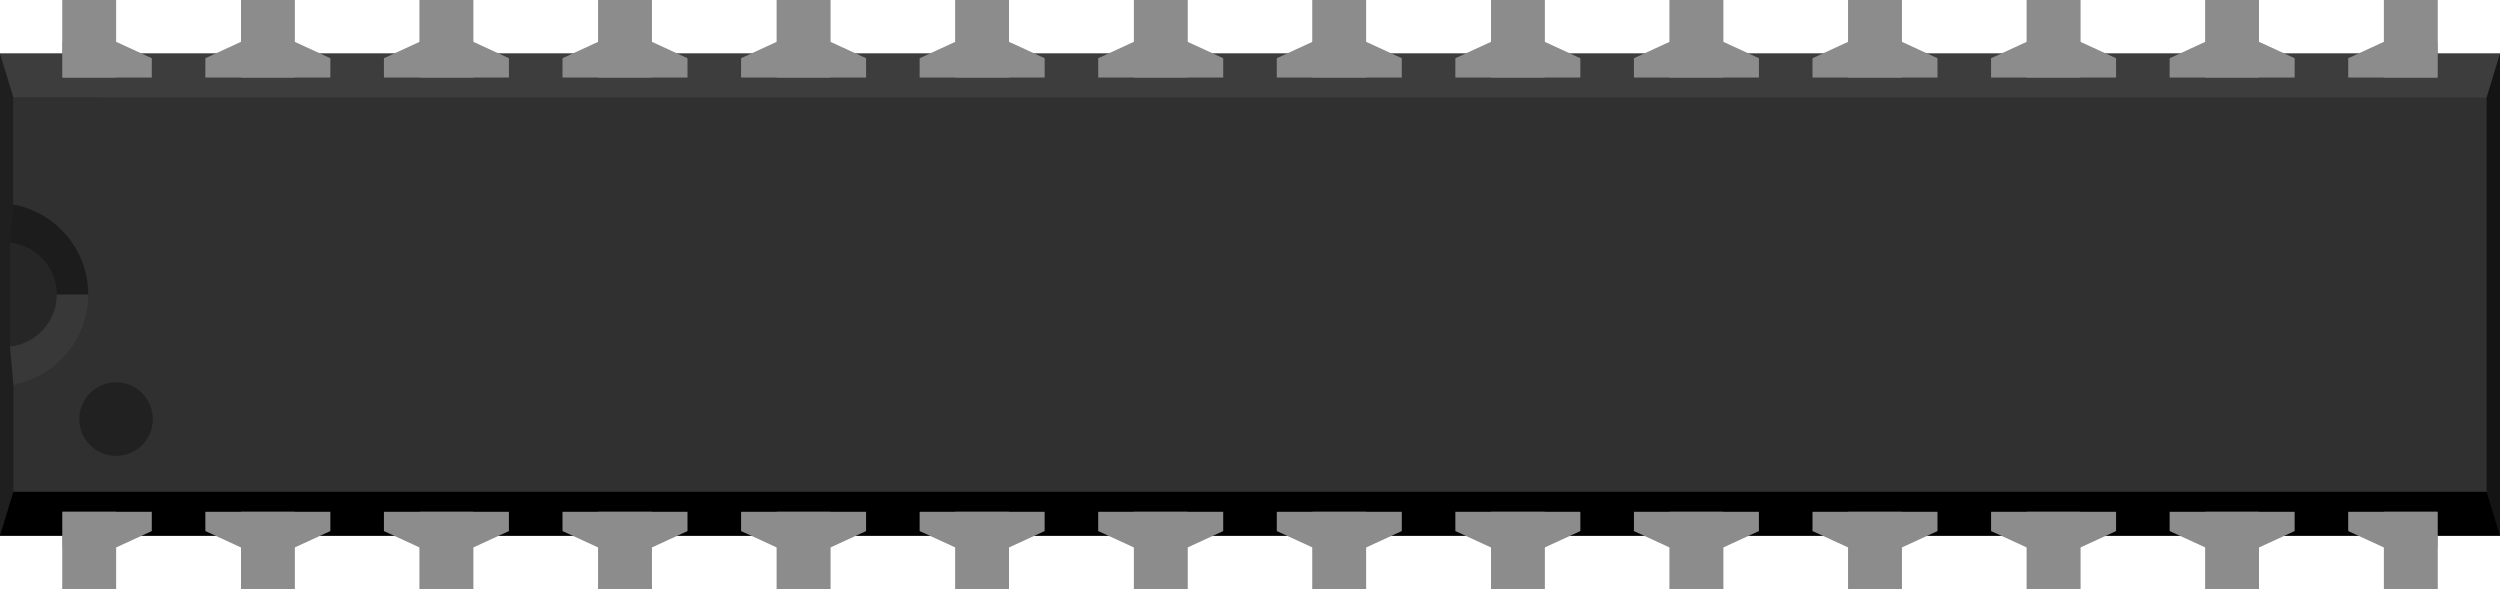 <?xml version="1.0" encoding="UTF-8" standalone="no"?>
<!-- Created with Fritzing (http://www.fritzing.org/) -->

<svg
   xmlns:dc="http://purl.org/dc/elements/1.1/"
   xmlns:cc="http://creativecommons.org/ns#"
   xmlns:rdf="http://www.w3.org/1999/02/22-rdf-syntax-ns#"
   xmlns:svg="http://www.w3.org/2000/svg"
   xmlns="http://www.w3.org/2000/svg"
   xmlns:sodipodi="http://sodipodi.sourceforge.net/DTD/sodipodi-0.dtd"
   xmlns:inkscape="http://www.inkscape.org/namespaces/inkscape"
   width="1.4in"
   x="0in"
   version="1.2"
   y="0in"
   height="0.33in"
   viewBox="0 0 1400 330"
   id="svg2"
   inkscape:version="0.91 r13725"
   sodipodi:docname="dil28-3-round.svg">
  <defs
     id="defs131" />
  <sodipodi:namedview
     pagecolor="#ffffff"
     bordercolor="#666666"
     borderopacity="1"
     objecttolerance="10"
     gridtolerance="10"
     guidetolerance="10"
     inkscape:pageopacity="0"
     inkscape:pageshadow="2"
     inkscape:window-width="1223"
     inkscape:window-height="611"
     id="namedview129"
     showgrid="false"
     inkscape:zoom="2.5476191"
     inkscape:cx="62.999999"
     inkscape:cy="14.850001"
     inkscape:window-x="5"
     inkscape:window-y="0"
     inkscape:window-maximized="0"
     inkscape:current-layer="svg2" />
  <g
     id="g8288">
    <rect
       width="1400"
       x="0"
       y="30"
       height="270"
       id="middle"
       style="fill:#303030;stroke-width:0" />
    <rect
       width="1400"
       x="0"
       y="30"
       height="24.6"
       id="top"
       style="fill:#3d3d3d;stroke-width:0" />
    <rect
       width="1400"
       x="0"
       y="275.4"
       height="24.6"
       id="bottom"
       style="fill:#000000;stroke-width:0" />
    <polygon
       points="1392.5,275.4 1400,300 1400,30 1392.5,54.6 "
       id="right"
       style="fill:#141414;stroke-width:0" />
    <polygon
       points="7.5,275.4 0,300 0,30 7.5,54.6 "
       id="left"
       style="fill:#1f1f1f;stroke-width:0" />
    <polygon
       points="5.6,135.8 5.6,165 50,165 50,115 7.5,114.6 "
       id="left-upper-rect"
       style="fill:#1c1c1c;stroke-width:0" />
    <polygon
       points="50,165 5.6,165 5.6,194.2 7.5,215.5 50,215.5 "
       id="left-lower-rect"
       style="fill:#383838;stroke-width:0" />
    <path
       id="slot"
       d="m 5.6,135.8 0,58.3 c 14.7,-1.7 26.2,-14 26.2,-29.2 0,-15.2 -11.4,-27.4 -26.2,-29.1 z"
       inkscape:connector-curvature="0"
       style="fill:#262626;stroke-width:0" />
    <path
       id="cover"
       d="m 7.5,54.6 0,59.9 c 23.8,4.5 41.9,25.3 41.9,50.4 0,25.1 -18,46 -41.9,50.5 l 0,0.1 50,0 0,-160.9 -50,0 z"
       inkscape:connector-curvature="0"
       style="fill:#303030;stroke-width:0" />
    <circle
       cx="65"
       cy="234.7"
       r="20.6"
       id="circle14"
       style="fill:#212121;stroke-width:0" />
    <rect
       width="30"
       x="35"
       y="286.6"
       height="43.4"
       id="connector0pin"
       style="fill:#8c8c8c;stroke-width:0" />
    <rect
       width="30"
       x="35"
       y="300"
       height="30"
       id="connector0terminal"
       style="fill:#8c8c8c;stroke-width:0" />
    <polygon
       points="65,306.6 85,297.4 85,286.6 35,286.6 35,306.6 "
       id="polygon19"
       style="fill:#8c8c8c;stroke-width:0" />
    <rect
       width="30"
       x="35"
       y="0"
       height="43.4"
       id="connector27pin"
       style="fill:#8c8c8c;stroke-width:0" />
    <rect
       width="30"
       x="35"
       y="0"
       height="30"
       id="connector27terminal"
       style="fill:#8c8c8c;stroke-width:0" />
    <polygon
       points="65,23.4 35,23.4 35,43.4 85,43.4 85,32.6 "
       id="polygon23"
       style="fill:#8c8c8c;stroke-width:0" />
    <rect
       width="30"
       x="1335"
       y="286.6"
       height="43.4"
       id="connector13pin"
       style="fill:#8c8c8c;stroke-width:0" />
    <rect
       width="30"
       x="1335"
       y="300"
       height="30"
       id="connector13terminal"
       style="fill:#8c8c8c;stroke-width:0" />
    <polygon
       points="1335,306.6 1365,306.6 1365,286.6 1315,286.6 1315,297.4 "
       id="polygon27"
       style="fill:#8c8c8c;stroke-width:0" />
    <rect
       width="30"
       x="1335"
       y="0"
       height="43.4"
       id="connector14pin"
       style="fill:#8c8c8c;stroke-width:0" />
    <rect
       width="30"
       x="1335"
       y="0"
       height="30"
       id="connector14terminal"
       style="fill:#8c8c8c;stroke-width:0" />
    <polygon
       points="1335,23.4 1315,32.6 1315,43.4 1365,43.4 1365,23.4 "
       id="polygon31"
       style="fill:#8c8c8c;stroke-width:0" />
    <rect
       width="30"
       x="135"
       y="0"
       height="43.4"
       id="connector26pin"
       style="fill:#8c8c8c;stroke-width:0" />
    <rect
       width="30"
       x="135"
       y="0"
       height="30"
       id="connector26terminal"
       style="fill:#8c8c8c;stroke-width:0" />
    <polygon
       points="165,23.4 135,23.4 115,32.6 115,43.4 185,43.4 185,32.6 "
       id="polygon35"
       style="fill:#8c8c8c;stroke-width:0" />
    <rect
       width="30"
       x="235"
       y="0"
       height="43.4"
       id="connector25pin"
       style="fill:#8c8c8c;stroke-width:0" />
    <rect
       width="30"
       x="235"
       y="0"
       height="30"
       id="connector25terminal"
       style="fill:#8c8c8c;stroke-width:0" />
    <polygon
       points="265,23.4 235,23.4 215,32.6 215,43.4 285,43.4 285,32.6 "
       id="polygon39"
       style="fill:#8c8c8c;stroke-width:0" />
    <rect
       width="30"
       x="335"
       y="0"
       height="43.4"
       id="connector24pin"
       style="fill:#8c8c8c;stroke-width:0" />
    <rect
       width="30"
       x="335"
       y="0"
       height="30"
       id="connector24terminal"
       style="fill:#8c8c8c;stroke-width:0" />
    <polygon
       points="365,23.4 335,23.4 315,32.6 315,43.4 385,43.4 385,32.6 "
       id="polygon43"
       style="fill:#8c8c8c;stroke-width:0" />
    <rect
       width="30"
       x="435"
       y="0"
       height="43.4"
       id="connector23pin"
       style="fill:#8c8c8c;stroke-width:0" />
    <rect
       width="30"
       x="435"
       y="0"
       height="30"
       id="connector23terminal"
       style="fill:#8c8c8c;stroke-width:0" />
    <polygon
       points="465,23.4 435,23.4 415,32.6 415,43.4 485,43.4 485,32.6 "
       id="polygon47"
       style="fill:#8c8c8c;stroke-width:0" />
    <rect
       width="30"
       x="535"
       y="0"
       height="43.4"
       id="connector22pin"
       style="fill:#8c8c8c;stroke-width:0" />
    <rect
       width="30"
       x="535"
       y="0"
       height="30"
       id="connector22terminal"
       style="fill:#8c8c8c;stroke-width:0" />
    <polygon
       points="565,23.4 535,23.4 515,32.6 515,43.4 585,43.4 585,32.6 "
       id="polygon51"
       style="fill:#8c8c8c;stroke-width:0" />
    <rect
       width="30"
       x="635"
       y="0"
       height="43.4"
       id="connector21pin"
       style="fill:#8c8c8c;stroke-width:0" />
    <rect
       width="30"
       x="635"
       y="0"
       height="30"
       id="connector21terminal"
       style="fill:#8c8c8c;stroke-width:0" />
    <polygon
       points="665,23.4 635,23.4 615,32.6 615,43.4 685,43.4 685,32.6 "
       id="polygon55"
       style="fill:#8c8c8c;stroke-width:0" />
    <rect
       width="30"
       x="735"
       y="0"
       height="43.4"
       id="connector20pin"
       style="fill:#8c8c8c;stroke-width:0" />
    <rect
       width="30"
       x="735"
       y="0"
       height="30"
       id="connector20terminal"
       style="fill:#8c8c8c;stroke-width:0" />
    <polygon
       points="765,23.4 735,23.4 715,32.6 715,43.4 785,43.4 785,32.6 "
       id="polygon59"
       style="fill:#8c8c8c;stroke-width:0" />
    <rect
       width="30"
       x="835"
       y="0"
       height="43.4"
       id="connector19pin"
       style="fill:#8c8c8c;stroke-width:0" />
    <rect
       width="30"
       x="835"
       y="0"
       height="30"
       id="connector19terminal"
       style="fill:#8c8c8c;stroke-width:0" />
    <polygon
       points="865,23.4 835,23.4 815,32.6 815,43.4 885,43.4 885,32.6 "
       id="polygon63"
       style="fill:#8c8c8c;stroke-width:0" />
    <rect
       width="30"
       x="935"
       y="0"
       height="43.4"
       id="connector18pin"
       style="fill:#8c8c8c;stroke-width:0" />
    <rect
       width="30"
       x="935"
       y="0"
       height="30"
       id="connector18terminal"
       style="fill:#8c8c8c;stroke-width:0" />
    <polygon
       points="965,23.4 935,23.4 915,32.6 915,43.4 985,43.4 985,32.6 "
       id="polygon67"
       style="fill:#8c8c8c;stroke-width:0" />
    <rect
       width="30"
       x="1035"
       y="0"
       height="43.4"
       id="connector17pin"
       style="fill:#8c8c8c;stroke-width:0" />
    <rect
       width="30"
       x="1035"
       y="0"
       height="30"
       id="connector17terminal"
       style="fill:#8c8c8c;stroke-width:0" />
    <polygon
       points="1065,23.4 1035,23.4 1015,32.6 1015,43.4 1085,43.4 1085,32.6 "
       id="polygon71"
       style="fill:#8c8c8c;stroke-width:0" />
    <rect
       width="30"
       x="1135"
       y="0"
       height="43.4"
       id="connector16pin"
       style="fill:#8c8c8c;stroke-width:0" />
    <rect
       width="30"
       x="1135"
       y="0"
       height="30"
       id="connector16terminal"
       style="fill:#8c8c8c;stroke-width:0" />
    <polygon
       points="1165,23.4 1135,23.4 1115,32.6 1115,43.4 1185,43.4 1185,32.6 "
       id="polygon75"
       style="fill:#8c8c8c;stroke-width:0" />
    <rect
       width="30"
       x="1235"
       y="0"
       height="43.4"
       id="connector15pin"
       style="fill:#8c8c8c;stroke-width:0" />
    <rect
       width="30"
       x="1235"
       y="0"
       height="30"
       id="connector15terminal"
       style="fill:#8c8c8c;stroke-width:0" />
    <polygon
       points="1265,23.4 1235,23.4 1215,32.6 1215,43.4 1285,43.4 1285,32.6 "
       id="polygon79"
       style="fill:#8c8c8c;stroke-width:0" />
    <rect
       width="30"
       x="135"
       y="286.6"
       height="43.4"
       id="connector1pin"
       style="fill:#8c8c8c;stroke-width:0" />
    <rect
       width="30"
       x="135"
       y="300"
       height="30"
       id="connector1terminal"
       style="fill:#8c8c8c;stroke-width:0" />
    <polygon
       points="135,306.6 165,306.6 185,297.4 185,286.6 115,286.6 115,297.4 "
       id="polygon83"
       style="fill:#8c8c8c;stroke-width:0" />
    <rect
       width="30"
       x="235"
       y="286.6"
       height="43.4"
       id="connector2pin"
       style="fill:#8c8c8c;stroke-width:0" />
    <rect
       width="30"
       x="235"
       y="300"
       height="30"
       id="connector2terminal"
       style="fill:#8c8c8c;stroke-width:0" />
    <polygon
       points="235,306.6 265,306.6 285,297.4 285,286.6 215,286.6 215,297.4 "
       id="polygon87"
       style="fill:#8c8c8c;stroke-width:0" />
    <rect
       width="30"
       x="335"
       y="286.6"
       height="43.4"
       id="connector3pin"
       style="fill:#8c8c8c;stroke-width:0" />
    <rect
       width="30"
       x="335"
       y="300"
       height="30"
       id="connector3terminal"
       style="fill:#8c8c8c;stroke-width:0" />
    <polygon
       points="335,306.6 365,306.6 385,297.4 385,286.6 315,286.6 315,297.4 "
       id="polygon91"
       style="fill:#8c8c8c;stroke-width:0" />
    <rect
       width="30"
       x="435"
       y="286.6"
       height="43.4"
       id="connector4pin"
       style="fill:#8c8c8c;stroke-width:0" />
    <rect
       width="30"
       x="435"
       y="300"
       height="30"
       id="connector4terminal"
       style="fill:#8c8c8c;stroke-width:0" />
    <polygon
       points="435,306.6 465,306.6 485,297.4 485,286.6 415,286.6 415,297.4 "
       id="polygon95"
       style="fill:#8c8c8c;stroke-width:0" />
    <rect
       width="30"
       x="535"
       y="286.6"
       height="43.4"
       id="connector5pin"
       style="fill:#8c8c8c;stroke-width:0" />
    <rect
       width="30"
       x="535"
       y="300"
       height="30"
       id="connector5terminal"
       style="fill:#8c8c8c;stroke-width:0" />
    <polygon
       points="535,306.6 565,306.6 585,297.4 585,286.6 515,286.6 515,297.4 "
       id="polygon99"
       style="fill:#8c8c8c;stroke-width:0" />
    <rect
       width="30"
       x="635"
       y="286.6"
       height="43.4"
       id="connector6pin"
       style="fill:#8c8c8c;stroke-width:0" />
    <rect
       width="30"
       x="635"
       y="300"
       height="30"
       id="connector6terminal"
       style="fill:#8c8c8c;stroke-width:0" />
    <polygon
       points="635,306.6 665,306.6 685,297.4 685,286.6 615,286.6 615,297.4 "
       id="polygon103"
       style="fill:#8c8c8c;stroke-width:0" />
    <rect
       width="30"
       x="735"
       y="286.6"
       height="43.4"
       id="connector7pin"
       style="fill:#8c8c8c;stroke-width:0" />
    <rect
       width="30"
       x="735"
       y="300"
       height="30"
       id="connector7terminal"
       style="fill:#8c8c8c;stroke-width:0" />
    <polygon
       points="735,306.6 765,306.6 785,297.4 785,286.6 715,286.6 715,297.4 "
       id="polygon107"
       style="fill:#8c8c8c;stroke-width:0" />
    <rect
       width="30"
       x="835"
       y="286.6"
       height="43.4"
       id="connector8pin"
       style="fill:#8c8c8c;stroke-width:0" />
    <rect
       width="30"
       x="835"
       y="300"
       height="30"
       id="connector8terminal"
       style="fill:#8c8c8c;stroke-width:0" />
    <polygon
       points="835,306.6 865,306.6 885,297.4 885,286.6 815,286.6 815,297.4 "
       id="polygon111"
       style="fill:#8c8c8c;stroke-width:0" />
    <rect
       width="30"
       x="935"
       y="286.6"
       height="43.4"
       id="connector9pin"
       style="fill:#8c8c8c;stroke-width:0" />
    <rect
       width="30"
       x="935"
       y="300"
       height="30"
       id="connector9terminal"
       style="fill:#8c8c8c;stroke-width:0" />
    <polygon
       points="935,306.6 965,306.6 985,297.4 985,286.6 915,286.6 915,297.4 "
       id="polygon115"
       style="fill:#8c8c8c;stroke-width:0" />
    <rect
       width="30"
       x="1035"
       y="286.6"
       height="43.4"
       id="connector10pin"
       style="fill:#8c8c8c;stroke-width:0" />
    <rect
       width="30"
       x="1035"
       y="300"
       height="30"
       id="connector10terminal"
       style="fill:#8c8c8c;stroke-width:0" />
    <polygon
       points="1035,306.6 1065,306.6 1085,297.4 1085,286.6 1015,286.6 1015,297.4 "
       id="polygon119"
       style="fill:#8c8c8c;stroke-width:0" />
    <rect
       width="30"
       x="1135"
       y="286.6"
       height="43.4"
       id="connector11pin"
       style="fill:#8c8c8c;stroke-width:0" />
    <rect
       width="30"
       x="1135"
       y="300"
       height="30"
       id="connector11terminal"
       style="fill:#8c8c8c;stroke-width:0" />
    <polygon
       points="1135,306.6 1165,306.6 1185,297.4 1185,286.6 1115,286.6 1115,297.4 "
       id="polygon123"
       style="fill:#8c8c8c;stroke-width:0" />
    <rect
       width="30"
       x="1235"
       y="286.6"
       height="43.4"
       id="connector12pin"
       style="fill:#8c8c8c;stroke-width:0" />
    <rect
       width="30"
       x="1235"
       y="300"
       height="30"
       id="connector12terminal"
       style="fill:#8c8c8c;stroke-width:0" />
    <polygon
       points="1235,306.6 1265,306.6 1285,297.4 1285,286.6 1215,286.6 1215,297.4 "
       id="polygon127"
       style="fill:#8c8c8c;stroke-width:0" />
  </g>
</svg>
